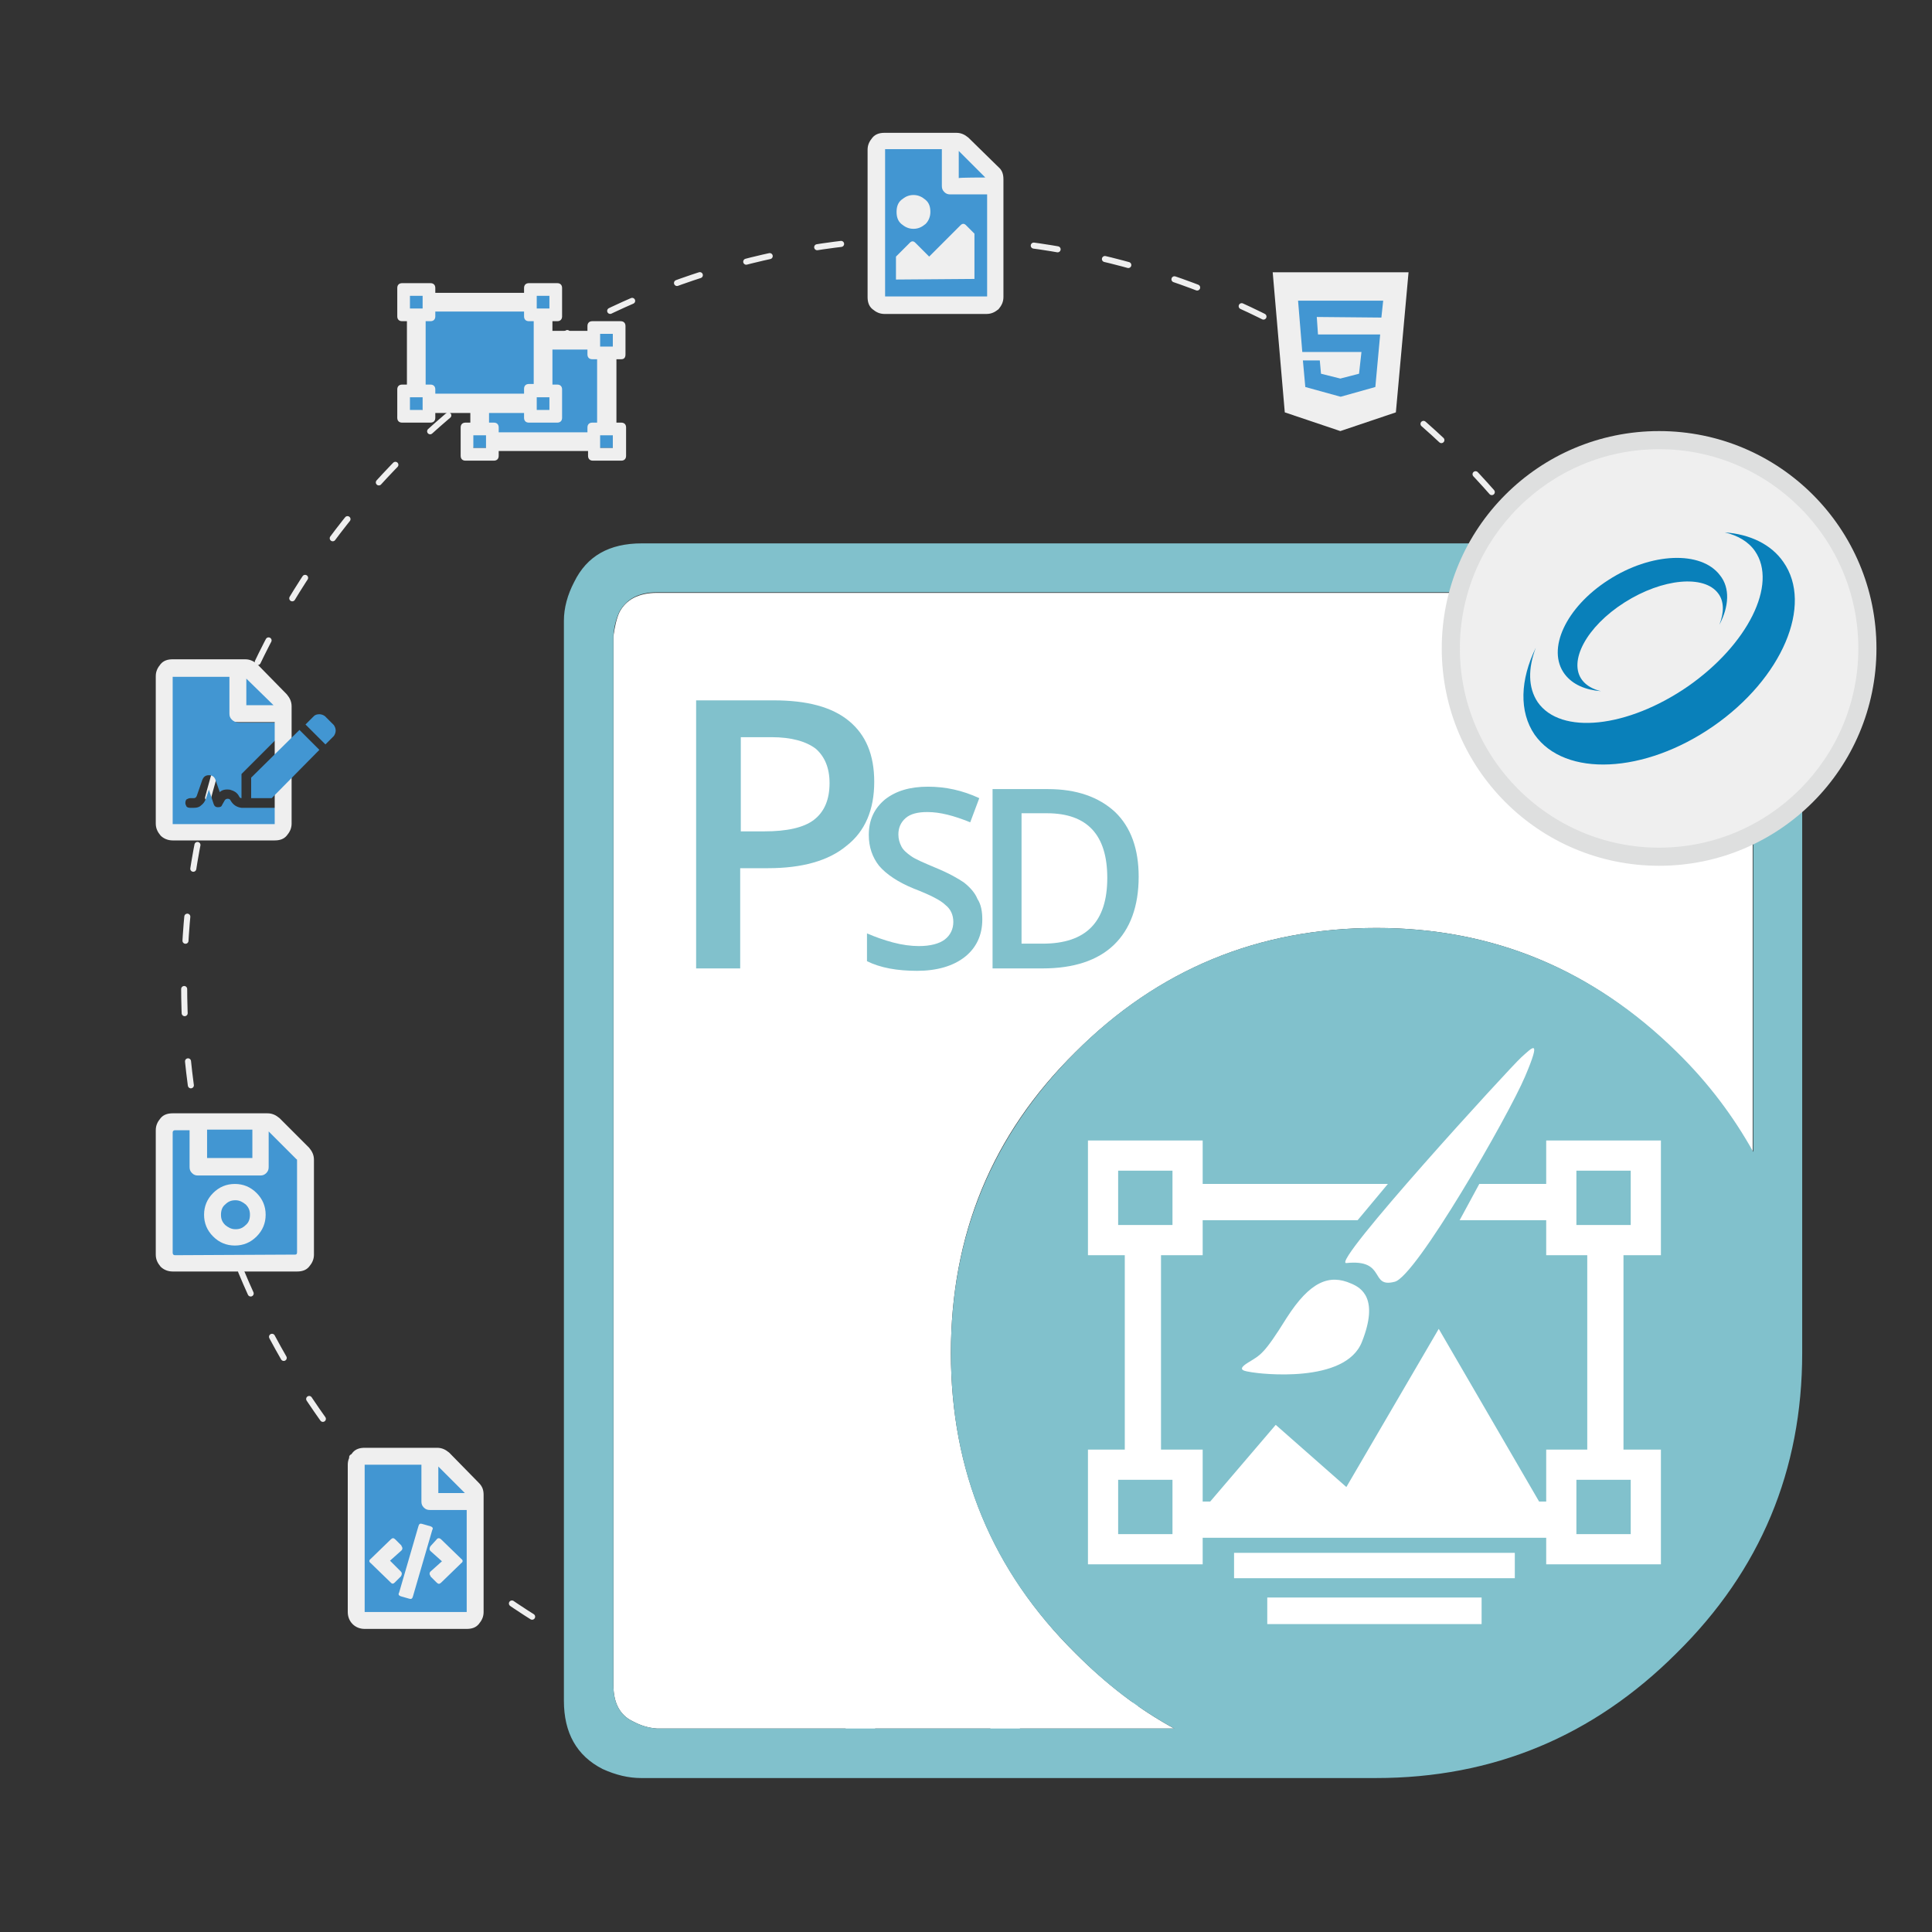 <?xml version="1.0" encoding="utf-8"?>
<!-- Generator: Adobe Illustrator 25.0.1, SVG Export Plug-In . SVG Version: 6.00 Build 0)  -->
<svg version="1.1" id="Layer_1" xmlns="http://www.w3.org/2000/svg" xmlns:xlink="http://www.w3.org/1999/xlink" x="0px" y="0px"
	 viewBox="0 0 320 320" style="enable-background:new 0 0 320 320;" xml:space="preserve">
<rect x="0" y="0" width="320" height="320" fill="#333333" stroke="none"/>
<style type="text/css">
	.st0{fill:none;stroke:#EFEFEF;stroke-linecap:round;stroke-linejoin:round;stroke-miterlimit:10;stroke-dasharray:4,8;}
	.st1{fill-rule:evenodd;clip-rule:evenodd;fill:#FFFFFF;}
	.st2{fill-rule:evenodd;clip-rule:evenodd;fill:#81C1CC;}
	.st3{fill:#81C1CC;}
	.st4{fill:none;stroke:#FFFFFF;stroke-width:6;stroke-linecap:round;stroke-linejoin:round;stroke-miterlimit:10;}
	.st5{fill:#FFFFFF;}
	.st6{fill:#81C1CC;stroke:#FFFFFF;stroke-width:5;stroke-miterlimit:10;}
	.st7{fill:#EFEFEF;}
	.st8{fill:#DEDFDF;}
	.st9{fill:#4296D2;}
	.st10{display:none;fill:#FFFFFF;}
	.st11{fill:#0980BA;}
</style>
<circle class="st0" cx="154.2" cy="163.2" r="123.7"/>
<g id="_x2E_NET">
	<path id="XMLID_8_" class="st1" d="M228,153.7c-19.6,0-36.2,6.9-49.9,20.6c-13.8,13.6-20.6,30.2-20.6,49.8s6.9,36.1,20.6,49.7
		c5.1,5.1,10.5,9.3,16.4,12.5h-85.7c-1.4-0.1-2.7-0.5-4-1.2c-2.1-1-3.2-3-3.2-6V105.4c0.2-1.5,0.5-2.9,1-4c1.1-2.1,3.2-3.2,6.2-3.2
		h174.3l1.2,0.3c1,0.2,1.9,0.4,2.7,0.8c2.2,1,3.3,3.1,3.3,6.1v85.5c-3.2-5.9-7.4-11.4-12.6-16.5C263.9,160.6,247.3,153.7,228,153.7z
		"/>
	<g>
		<path id="XMLID_2_" class="st2" d="M228,153.7c19.3,0,35.9,6.9,49.8,20.6c5.2,5.1,9.3,10.6,12.6,16.5v-85.5c0-3.1-1.1-5.1-3.3-6.1
			c-0.8-0.3-1.7-0.6-2.7-0.8l-1.2-0.3H108.8c-3,0-5,1.1-6.2,3.2c-0.5,1.1-0.9,2.4-1,4v173.8c0,3,1.1,5,3.2,6c1.3,0.7,2.6,1.1,4,1.2
			h85.7c-5.9-3.2-11.4-7.4-16.4-12.5c-13.8-13.6-20.6-30.1-20.6-49.7s6.9-36.1,20.6-49.8C191.7,160.6,208.4,153.7,228,153.7z
			 M287.7,90.3c1.9,0.3,3.3,0.8,4.4,1.4c4.3,2,6.4,5.8,6.4,11.1v121.3c0,19.4-6.9,36-20.8,49.7c-13.8,13.8-30.4,20.7-49.8,20.7
			H106.2c-2.1,0-4.2-0.5-6.4-1.5c-4.3-2.2-6.4-6-6.4-11.3V102.8c0-2.1,0.6-4.3,1.7-6.4c2.1-4.3,5.8-6.4,11.2-6.4h179.5L287.7,90.3z"
			/>
		<g>
			<path class="st3" d="M144.8,129.5c0,4.6-1.5,8.2-4.6,10.6c-3,2.5-7.4,3.7-13,3.7h-4.6v16.6h-7.3V116h12.8c5.6,0,9.7,1.1,12.5,3.4
				C143.4,121.7,144.8,125,144.8,129.5z M122.7,137.7h3.9c3.7,0,6.5-0.6,8.2-1.9c1.7-1.3,2.6-3.3,2.6-6.1c0-2.5-0.8-4.4-2.3-5.7
				c-1.6-1.2-4-1.9-7.3-1.9h-5.1L122.7,137.7L122.7,137.7z"/>
			<path class="st3" d="M162.7,152.3c0,2.6-1,4.7-2.9,6.2s-4.6,2.3-7.9,2.3s-6.1-0.5-8.3-1.6v-4.6c1.4,0.6,2.8,1.1,4.3,1.5
				s3,0.6,4.3,0.6c1.9,0,3.4-0.4,4.3-1.1c0.9-0.7,1.4-1.7,1.4-2.9c0-1.1-0.4-2.1-1.3-2.8c-0.8-0.8-2.6-1.7-5.2-2.7
				c-2.7-1.1-4.6-2.4-5.8-3.8c-1.1-1.4-1.7-3.1-1.7-5.1c0-2.5,0.9-4.4,2.7-5.9c1.8-1.4,4.1-2.1,7.1-2.1c2.9,0,5.7,0.6,8.5,1.9
				l-1.5,4c-2.7-1.1-5-1.7-7.1-1.7c-1.6,0-2.8,0.3-3.6,1s-1.2,1.6-1.2,2.7c0,0.8,0.2,1.4,0.5,2s0.9,1.1,1.6,1.6
				c0.7,0.5,2.1,1.1,4,1.9c2.2,0.9,3.8,1.8,4.8,2.5c1,0.8,1.8,1.7,2.2,2.7C162.5,149.8,162.7,151,162.7,152.3z"/>
			<path class="st3" d="M188.6,145.2c0,4.9-1.4,8.7-4.1,11.3c-2.7,2.6-6.7,3.9-11.8,3.9h-8.3v-29.7h9.2c4.7,0,8.4,1.3,11.1,3.8
				C187.3,137,188.6,140.6,188.6,145.2z M183.4,145.4c0-7.1-3.3-10.7-10-10.7h-4.2v21.6h3.5C179.9,156.3,183.4,152.7,183.4,145.4z"
				/>
		</g>
	</g>
	<g>
		<rect x="189.3" y="199.1" class="st4" width="76.6" height="52.6"/>
		<polygon class="st5" points="198.4,251.1 211.3,236 223,246.3 238.3,220.1 256.2,250.9 		"/>
		<g>
			<polygon class="st3" points="236.3,188.4 222.2,205.3 239.6,206.1 250.7,185.6 			"/>
			<g>
				<path class="st5" d="M223,209.2c-2.8,0.3,27.2-32.5,29-34.1c1.8-1.6,3.4-3.4,0.6,3.2c-2.8,6.6-18.1,33.2-21.6,34
					C226.8,213.4,229.7,208.5,223,209.2z"/>
				<path class="st5" d="M223.8,212.6c-3.6-1.6-6.8-0.4-10.7,5.7c-3.8,6.1-4.3,6.1-6.4,7.4c-2.1,1.3-0.4,1.4,0.7,1.6
					c1.1,0.2,15.5,2,18.2-5.1C228.4,215.1,225.5,213.3,223.8,212.6z"/>
			</g>
		</g>
		<g>
			<rect x="182.7" y="191.4" class="st6" width="14" height="14"/>
			<rect x="182.7" y="242.6" class="st6" width="14" height="14"/>
			<rect x="258.6" y="191.4" class="st6" width="14" height="14"/>
			<rect x="258.6" y="242.6" class="st6" width="14" height="14"/>
		</g>
		<rect x="204.4" y="257.2" class="st5" width="46.5" height="4.2"/>
		<rect x="209.9" y="264.6" class="st5" width="35.5" height="4.4"/>
	</g>
</g>
<g>
	<path class="st7" d="M274.8,142c-19,0-34.5-15.5-34.5-34.5S255.8,73,274.8,73s34.5,15.5,34.5,34.5S293.9,142,274.8,142z"/>
	<path class="st8" d="M274.8,74.4c18.2,0,33,14.8,33,33s-14.8,33-33,33s-33-14.8-33-33S256.6,74.4,274.8,74.4 M274.8,71.4
		c-19.9,0-36,16.1-36,36s16.1,36,36,36s36-16.1,36-36S294.7,71.4,274.8,71.4L274.8,71.4z"/>
</g>
<g>
	<g>
		<polygon class="st9" points="212.9,47.1 231.2,48.2 229.8,65.2 222.6,70.2 215.4,66.7 		"/>
		<polygon class="st9" points="159.3,50.4 163.4,50.4 164.8,47.1 165.4,27.7 158.8,23.9 146.3,23.9 145.3,38.1 145.8,50 		"/>
		<polygon class="st9" points="51,191.1 44.9,185.6 28.7,185.3 27.2,187.1 27.2,208.7 50.5,209.1 		"/>
		<polygon class="st9" points="78.8,247.1 72.8,241.1 58.4,240.7 59,268 77.7,268 		"/>
	</g>
	<g>
		<g>
			<path class="st9" d="M38.2,132.6c0.4,0.7,1,1.1,1.8,1.2h6.2v1.9c0,0.3-0.1,0.6-0.3,0.8s-0.5,0.3-0.8,0.3H28.8
				c-0.3,0-0.6-0.1-0.8-0.3c-0.2-0.2-0.3-0.5-0.3-0.8v-22.6c0-0.3,0.1-0.6,0.3-0.8c0.2-0.2,0.5-0.3,0.8-0.3h9.7v6.6
				c0,0.3,0.1,0.6,0.3,0.8c0.2,0.2,0.5,0.3,0.8,0.3h6.6v2.3l-6.2,6.2v4c-0.2,0-0.3-0.1-0.4-0.3c-0.3-0.6-0.8-0.9-1.5-1.1
				c-0.7-0.1-1.3,0-1.7,0.4l-0.7-2c-0.2-0.6-0.6-0.8-1.1-0.8c-0.6,0-0.9,0.3-1.1,0.8l-0.9,2.6c-0.1,0.3-0.3,0.4-0.5,0.4h-0.6
				c-0.2,0-0.4,0.1-0.6,0.2c-0.1,0.1-0.2,0.3-0.2,0.6c0,0.2,0.1,0.4,0.2,0.6c0.1,0.1,0.3,0.2,0.6,0.2h0.6c0.5,0,0.9-0.1,1.2-0.4
				c0.4-0.3,0.6-0.6,0.8-1.1l0.5-1.5l0.8,2.4c0.1,0.3,0.3,0.5,0.7,0.5s0.6-0.1,0.7-0.4l0.4-0.7c0.1-0.2,0.3-0.3,0.5-0.3
				C38,132.3,38.1,132.4,38.2,132.6z M46.3,117.9v0.3h-6.2V112h0.3c0.3,0,0.6,0.1,0.8,0.3L46,117C46.2,117.3,46.3,117.6,46.3,117.9z
				 M55.3,120.1c0.2,0.3,0.3,0.6,0.3,0.9s-0.1,0.6-0.3,0.9l-1.4,1.4l-3.3-3.3l1.4-1.4c0.2-0.2,0.5-0.3,0.9-0.3
				c0.3,0,0.6,0.1,0.9,0.3L55.3,120.1z"/>
		</g>
		<g>
			<polygon class="st9" points="79.5,66.8 79.5,70.4 77.6,71 78.4,74.2 80.5,74.2 99.4,74.2 101.5,74.2 101.5,72.1 100.6,70.5 
				100.5,58.7 98.1,56.2 90.3,56.8 89.6,67.8 88.4,63.7 			"/>
			<polygon class="st9" points="91.3,47.9 88.2,47.9 88.2,50 72.1,50.7 70.4,47.4 68,47.4 66.4,51.5 67.9,51.5 68.3,62.8 67.4,63.7 
				66.4,67.1 65.8,69.2 70,67.9 72.2,67.1 87.9,68 87.6,70 91.3,69.1 91.3,65.4 89.5,65.4 90.3,56.8 96.6,56.8 97.3,57.9 
				102.1,59.5 101.5,57.4 101.5,55.3 99.8,54.6 94.7,55.9 89.1,55.5 92.1,52 			"/>
			<g>
				<path class="st7" d="M102.9,59.5h-0.8V70h0.8c0.5,0,0.8,0.3,0.8,0.8v4.7c0,0.5-0.3,0.8-0.8,0.8h-4.7c-0.5,0-0.8-0.3-0.8-0.8
					v-0.8H82.6v0.8c0,0.5-0.3,0.8-0.8,0.8h-4.7c-0.5,0-0.8-0.3-0.8-0.8v-4.7c0-0.5,0.3-0.8,0.8-0.8h0.8v-1.6h-5.8v0.8
					c0,0.5-0.3,0.8-0.8,0.8h-4.7c-0.5,0-0.8-0.3-0.8-0.8v-4.7c0-0.5,0.3-0.8,0.8-0.8h0.8V53.2h-0.8c-0.5,0-0.8-0.3-0.8-0.8v-4.7
					c0-0.5,0.3-0.8,0.8-0.8h4.7c0.5,0,0.8,0.3,0.8,0.8v0.8h14.7v-0.8c0-0.5,0.3-0.8,0.8-0.8h4.7c0.5,0,0.8,0.3,0.8,0.8v4.7
					c0,0.5-0.3,0.8-0.8,0.8h-0.8v1.6h5.8V54c0-0.5,0.3-0.8,0.8-0.8h4.7c0.5,0,0.8,0.3,0.8,0.8v4.7C103.6,59.2,103.4,59.5,102.9,59.5
					z M70,51.1V49h-2.1v2.1H70z M70,67.9v-2.1h-2.1v2.1H70z M72.1,65.2h14.7v-0.8c0-0.5,0.3-0.8,0.8-0.8h0.8V53.2h-0.8
					c-0.5,0-0.8-0.3-0.8-0.8v-0.8H72.1v0.8c0,0.5-0.3,0.8-0.8,0.8h-0.8v10.5h0.8c0.5,0,0.8,0.3,0.8,0.8V65.2z M80.5,74.2v-2.1h-2.1
					v2.1H80.5z M98.9,70V59.5h-0.8c-0.5,0-0.8-0.3-0.8-0.8v-0.8h-5.8v5.8h0.8c0.5,0,0.8,0.3,0.8,0.8v4.7c0,0.5-0.3,0.8-0.8,0.8h-4.7
					c-0.5,0-0.8-0.3-0.8-0.8v-0.8H81V70h0.8c0.5,0,0.8,0.3,0.8,0.8v0.8h14.7v-0.8c0-0.5,0.3-0.8,0.8-0.8H98.9z M88.9,49v2.1H91V49
					H88.9z M88.9,65.8v2.1H91v-2.1H88.9z M101.5,57.4v-2.1h-2.1v2.1H101.5z M101.5,74.2v-2.1h-2.1v2.1H101.5z"/>
			</g>
		</g>
		<g>
			<path class="st7" d="M210.8,45.1h22.5l-2.1,23.2l-9.2,3.1l-9.2-3.1L210.8,45.1z M228.8,52.6l0.3-2.8H215l0.7,8.5h9.8l-0.4,3.6
				l-3.1,0.8l-3.2-0.8l-0.2-2.2h-2.8l0.4,4.4l5.8,1.6h0.1l5.7-1.6l0.8-8.7h-10.3l-0.2-2.9L228.8,52.6L228.8,52.6z"/>
		</g>
		<g>
			<path class="st7" d="M165.4,27.7c0.6,0.5,0.8,1.2,0.8,2v19.5c0,0.8-0.3,1.4-0.8,2c-0.6,0.5-1.2,0.8-2,0.8h-16.9
				c-0.8,0-1.4-0.3-2-0.8s-0.8-1.2-0.8-2V24.8c0-0.8,0.3-1.4,0.8-2s1.2-0.8,2-0.8h11.9c0.8,0,1.4,0.3,2,0.8L165.4,27.7z M146.6,49.1
				h16.9V32.2h-6.1c-0.4,0-0.7-0.1-1-0.4c-0.3-0.3-0.4-0.6-0.4-1v-6.1h-9.4V49.1L146.6,49.1z M149.3,33.1c0.6-0.5,1.2-0.8,2-0.8
				s1.4,0.3,2,0.8s0.8,1.2,0.8,2s-0.3,1.5-0.8,2c-0.6,0.5-1.2,0.8-2,0.8s-1.4-0.3-2-0.8s-0.8-1.2-0.8-2S148.7,33.6,149.3,33.1z
				 M148.4,46.3v-3.8l2.3-2.3c0.3-0.3,0.6-0.3,0.9,0l2.3,2.3l5.2-5.2c0.3-0.3,0.6-0.3,0.9,0l1.4,1.4v7.5L148.4,46.3L148.4,46.3z
				 M163.2,29.4l-4.4-4.4v4.5C158.8,29.4,163.2,29.4,163.2,29.4z"/>
		</g>
		<g>
			<path class="st7" d="M47.5,115c0.5,0.6,0.8,1.2,0.8,2v19.4c0,0.8-0.3,1.4-0.8,2s-1.2,0.8-2,0.8H28.6c-0.8,0-1.5-0.3-2-0.8
				c-0.5-0.6-0.8-1.2-0.8-2V112c0-0.8,0.3-1.4,0.8-2s1.2-0.8,2-0.8h12c0.8,0,1.4,0.3,2,0.8L47.5,115z M28.6,136.5h16.9v-16.9h-6.1
				c-0.4,0-0.7-0.1-1-0.4s-0.4-0.6-0.4-1v-6.1h-9.4V136.5z M45.3,116.8l-4.5-4.4v4.4H45.3z"/>
			<polygon class="st9" points="41.6,128.8 49.6,120.9 52.9,124.2 45,132.2 41.6,132.2 			"/>
		</g>
		<g>
			<path class="st7" d="M51.2,190.1c0.5,0.6,0.8,1.2,0.8,2v15.7c0,0.8-0.3,1.4-0.8,2s-1.2,0.8-2,0.8H28.6c-0.8,0-1.5-0.3-2-0.8
				c-0.5-0.6-0.8-1.2-0.8-2v-20.6c0-0.8,0.3-1.4,0.8-2s1.2-0.8,2-0.8h15.7c0.8,0,1.4,0.3,2,0.8L51.2,190.1z M48.9,207.8
				c0.2,0,0.3-0.1,0.3-0.4v-15.2c0-0.1,0-0.2-0.1-0.2l-4.6-4.6v5.9c0,0.4-0.1,0.7-0.4,1c-0.3,0.3-0.6,0.4-1,0.4H32.8
				c-0.4,0-0.7-0.1-1-0.4c-0.3-0.3-0.4-0.6-0.4-1v-6.1H29c-0.2,0-0.4,0.1-0.4,0.4v19.9c0,0.2,0.1,0.4,0.4,0.4L48.9,207.8L48.9,207.8
				z M35.3,197.6c1-1,2.2-1.5,3.6-1.5s2.6,0.5,3.6,1.5s1.5,2.2,1.5,3.6s-0.5,2.6-1.5,3.6s-2.2,1.5-3.6,1.5s-2.6-0.5-3.6-1.5
				s-1.5-2.2-1.5-3.6S34.3,198.6,35.3,197.6z M41.8,187.1h-7.5v4.7h7.5V187.1z M37.3,202.9c0.5,0.4,1,0.7,1.7,0.7s1.2-0.2,1.7-0.7
				c0.5-0.4,0.7-1,0.7-1.7s-0.2-1.2-0.7-1.7c-0.5-0.4-1-0.7-1.7-0.7s-1.2,0.2-1.7,0.7c-0.5,0.4-0.7,1-0.7,1.7S36.8,202.4,37.3,202.9
				z"/>
		</g>
		<g>
			<path class="st7" d="M79.3,245.6c0.6,0.6,0.8,1.2,0.8,2V267c0,0.8-0.3,1.4-0.8,2s-1.2,0.8-2,0.8H60.4c-0.8,0-1.5-0.3-2-0.8
				s-0.8-1.2-0.8-2v-24.4c0-0.8,0.3-1.4,0.8-2s1.2-0.8,2-0.8h12c0.8,0,1.4,0.3,2,0.8L79.3,245.6z M77.3,267v-16.9h-6.1
				c-0.4,0-0.7-0.1-1-0.4c-0.3-0.3-0.4-0.6-0.4-1v-6.1h-9.4V267H77.3z M66.4,260.3c0.2,0.2,0.2,0.5,0,0.8l-1,1
				c-0.1,0.1-0.2,0.2-0.4,0.2c-0.1,0-0.2-0.1-0.3-0.2l-3.3-3.2c-0.3-0.2-0.3-0.5,0-0.7l3.3-3.2c0.3-0.3,0.5-0.3,0.8,0l1,1v0.1
				c0.2,0.2,0.2,0.5,0,0.7l-1.9,1.7L66.4,260.3z M69.9,252.4l1.4,0.4c0.3,0.1,0.5,0.3,0.3,0.6l-3.2,11c-0.1,0.4-0.3,0.5-0.6,0.4
				l-1.4-0.4c-0.3-0.1-0.5-0.3-0.3-0.6l3.2-11C69.4,252.4,69.6,252.3,69.9,252.4z M71.3,256.9c-0.2-0.2-0.2-0.5,0-0.8l1-1.1
				c0.2-0.3,0.5-0.3,0.8,0l3.3,3.2c0.3,0.2,0.3,0.5,0,0.7l-3.3,3.2c-0.3,0.3-0.5,0.3-0.8,0l-1-1V261c-0.2-0.2-0.2-0.5,0-0.7l1.9-1.7
				L71.3,256.9z M72.6,242.9v4.4H77L72.6,242.9z"/>
		</g>
	</g>
</g>
<g>
	<g>
		<g>
			<circle class="st10" cx="923.5" cy="-48.5" r="8.1"/>
		</g>
	</g>
</g>
<g id="Sharepoint">
	<g>
		<path class="st11" d="M295.38,93.08c-2-2.9-5.5-4.6-9.7-4.9c2.1,0.5,3.9,1.5,5,3.1c3.8,5.5-1.2,15.5-11.1,22.4
			c-10,6.9-21.1,8.1-24.9,2.6c-1.6-2.4-1.6-5.6-0.3-9c-2.6,5.3-2.8,10.6-0.2,14.4c5,7.1,18.2,6.5,29.6-1.4
			S300.38,100.18,295.38,93.08z"/>
	</g>
	<g>
		<path class="st11" d="M259.18,111.68c1.3,1.7,3.4,2.6,6,2.8c-1.3-0.3-2.4-0.9-3.1-1.8c-2.4-3.1,0.7-8.9,7-12.9s13.2-4.6,15.5-1.5
			c1,1.3,1,3.2,0.2,5.2c1.6-3,1.8-6.1,0.1-8.2c-3.1-4.1-11.4-3.8-18.5,0.8C259.38,100.58,256.08,107.58,259.18,111.68z"/>
	</g>
</g>
</svg>
